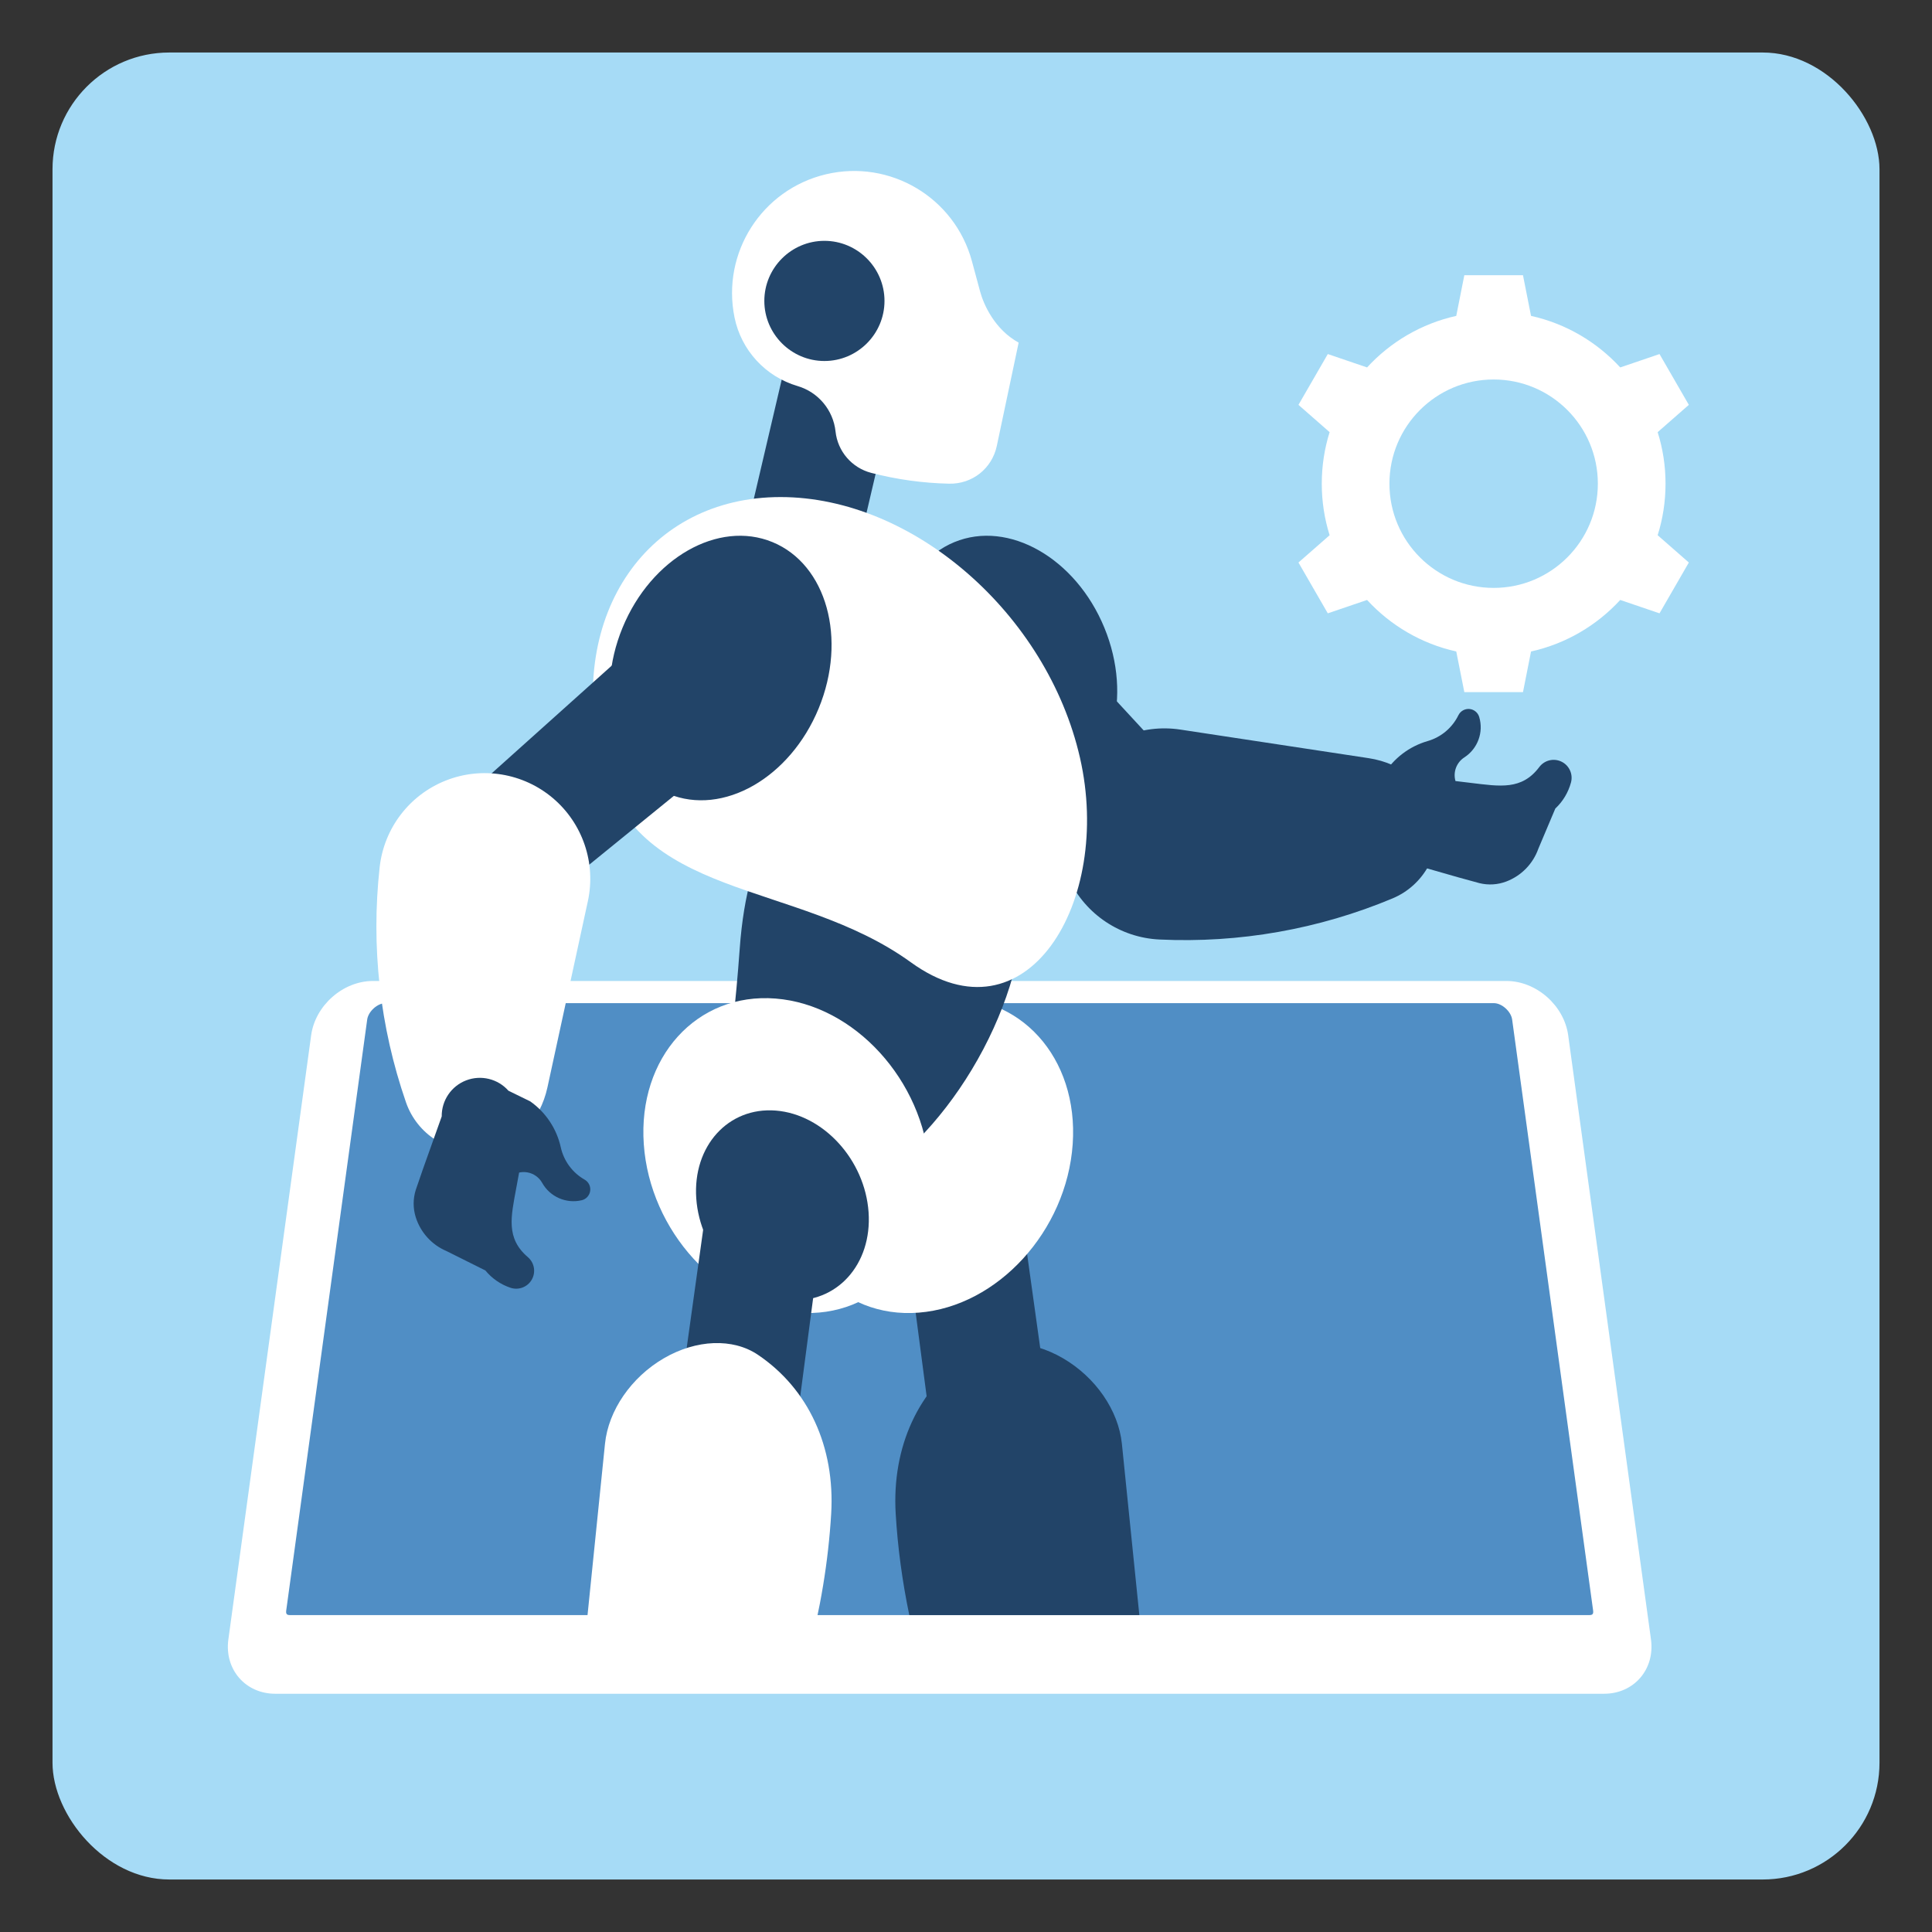 <?xml version="1.0" encoding="UTF-8" standalone="no"?>
<svg
   width="495.043"
   height="495.043"
   viewBox="0 0 495.043 495.043"
   version="1.1"
   id="svg109"
   sodipodi:docname="logo-round.svg"
   inkscape:export-filename="robot-and-gear-smaller.png"
   inkscape:export-xdpi="19.392256"
   inkscape:export-ydpi="19.392256"
   inkscape:version="1.2.2 (b0a8486541, 2022-12-01)"
   xmlns:inkscape="http://www.inkscape.org/namespaces/inkscape"
   xmlns:sodipodi="http://sodipodi.sourceforge.net/DTD/sodipodi-0.dtd"
   xmlns="http://www.w3.org/2000/svg"
   xmlns:svg="http://www.w3.org/2000/svg">
  <rect x="0" y="0" width="495.043" height="495.043" fill="#333333" stroke="none"/>
  <sodipodi:namedview
     id="namedview111"
     pagecolor="#ffffff"
     bordercolor="#999999"
     borderopacity="1"
     inkscape:showpageshadow="0"
     inkscape:pageopacity="0"
     inkscape:pagecheckerboard="true"
     inkscape:deskcolor="#d1d1d1"
     showgrid="false"
     inkscape:zoom="1.3436426"
     inkscape:cx="213.22634"
     inkscape:cy="253.78772"
     inkscape:window-width="1866"
     inkscape:window-height="1011"
     inkscape:window-x="0"
     inkscape:window-y="0"
     inkscape:window-maximized="1"
     inkscape:current-layer="g61" />
  <defs
     id="defs5">
    <clipPath
       id="clip-0">
      <path
         clip-rule="nonzero"
         d="M 0,0.812 H 495.043 V 496 H 0 Z m 0,0"
         id="path2" />
    </clipPath>
  </defs>
  <path
     fill-rule="nonzero"
     fill="#100e0c"
     fill-opacity="1"
     d="m 140.195,571.16 c 0,-0.75 -0.109,-1.398 -0.332,-1.93 -0.215,-0.539 -0.52,-0.953 -0.91,-1.246 -0.387,-0.285 -0.816,-0.43 -1.289,-0.43 -0.75,0 -1.387,0.316 -1.898,0.93 -0.52,0.617 -0.777,1.523 -0.777,2.727 0,1.129 0.258,2.008 0.77,2.629 0.512,0.629 1.148,0.949 1.906,0.949 0.449,0 0.871,-0.141 1.258,-0.418 0.379,-0.273 0.691,-0.684 0.926,-1.227 0.234,-0.551 0.348,-1.207 0.348,-1.984 z m -5.332,-4.137 v 0.344 c 0.512,-0.656 1.039,-1.148 1.59,-1.449 0.555,-0.312 1.184,-0.469 1.883,-0.469 0.832,0 1.605,0.227 2.309,0.68 0.703,0.449 1.258,1.105 1.668,1.977 0.41,0.867 0.609,1.891 0.609,3.078 0,0.871 -0.113,1.684 -0.348,2.402 -0.234,0.734 -0.562,1.352 -0.973,1.844 -0.41,0.496 -0.902,0.883 -1.457,1.145 -0.566,0.27 -1.172,0.402 -1.809,0.402 -0.781,0 -1.438,-0.164 -1.965,-0.488 -0.531,-0.324 -1.031,-0.801 -1.508,-1.434 v 4.262 c 0,1.25 -0.434,1.871 -1.305,1.871 -0.512,0 -0.855,-0.16 -1.016,-0.48 -0.168,-0.324 -0.25,-0.793 -0.25,-1.41 v -12.254 c 0,-0.543 0.109,-0.945 0.34,-1.211 0.227,-0.266 0.535,-0.402 0.926,-0.402 0.383,0 0.699,0.137 0.941,0.414 0.242,0.277 0.363,0.672 0.363,1.18"
     id="path7" />
  <path
     fill-rule="nonzero"
     fill="#100e0c"
     fill-opacity="1"
     d="m 152.176,575.371 v -0.359 c -0.324,0.43 -0.668,0.789 -1.027,1.078 -0.359,0.297 -0.75,0.512 -1.172,0.652 -0.43,0.141 -0.914,0.211 -1.461,0.211 -0.652,0 -1.242,-0.141 -1.766,-0.422 -0.523,-0.285 -0.926,-0.68 -1.207,-1.176 -0.344,-0.605 -0.512,-1.473 -0.512,-2.598 v -5.629 c 0,-0.562 0.125,-0.988 0.371,-1.27 0.246,-0.281 0.57,-0.422 0.973,-0.422 0.414,0 0.742,0.141 0.996,0.43 0.254,0.285 0.379,0.707 0.379,1.262 v 4.551 c 0,0.652 0.055,1.207 0.156,1.652 0.113,0.449 0.301,0.797 0.578,1.055 0.273,0.246 0.648,0.375 1.117,0.375 0.465,0 0.895,-0.145 1.297,-0.426 0.41,-0.281 0.707,-0.652 0.891,-1.109 0.152,-0.402 0.227,-1.281 0.227,-2.641 v -3.457 c 0,-0.555 0.129,-0.977 0.383,-1.262 0.25,-0.289 0.574,-0.43 0.98,-0.43 0.406,0 0.73,0.141 0.977,0.422 0.246,0.281 0.367,0.707 0.367,1.27 v 8.227 c 0,0.539 -0.113,0.945 -0.352,1.215 -0.234,0.273 -0.535,0.406 -0.91,0.406 -0.371,0 -0.676,-0.145 -0.922,-0.418 -0.242,-0.285 -0.363,-0.676 -0.363,-1.188"
     id="path9" />
  <path
     fill-rule="nonzero"
     fill="#100e0c"
     fill-opacity="1"
     d="m 160.066,571.273 c 0,1.129 0.246,1.992 0.738,2.602 0.5,0.605 1.148,0.914 1.953,0.914 0.684,0 1.27,-0.312 1.77,-0.934 0.496,-0.621 0.746,-1.504 0.746,-2.664 0,-0.758 -0.105,-1.398 -0.312,-1.938 -0.207,-0.543 -0.5,-0.961 -0.875,-1.254 -0.387,-0.293 -0.82,-0.445 -1.328,-0.445 -0.523,0 -0.977,0.152 -1.387,0.445 -0.406,0.293 -0.723,0.719 -0.957,1.281 -0.234,0.555 -0.348,1.215 -0.348,1.992 z m -0.129,-8.438 v 4.336 c 0.504,-0.559 1.031,-0.977 1.562,-1.277 0.531,-0.297 1.191,-0.445 1.973,-0.445 0.906,0 1.695,0.227 2.375,0.672 0.68,0.453 1.211,1.098 1.586,1.945 0.379,0.848 0.562,1.855 0.562,3.02 0,0.863 -0.102,1.648 -0.309,2.371 -0.211,0.715 -0.512,1.336 -0.914,1.867 -0.402,0.523 -0.883,0.926 -1.449,1.223 -0.57,0.285 -1.195,0.43 -1.879,0.43 -0.418,0 -0.812,-0.055 -1.184,-0.152 -0.367,-0.109 -0.684,-0.242 -0.938,-0.418 -0.262,-0.16 -0.484,-0.344 -0.668,-0.52 -0.18,-0.18 -0.422,-0.449 -0.719,-0.809 v 0.277 c 0,0.535 -0.125,0.938 -0.371,1.215 -0.242,0.273 -0.559,0.406 -0.934,0.406 -0.391,0 -0.695,-0.133 -0.926,-0.406 -0.227,-0.281 -0.34,-0.684 -0.34,-1.215 v -12.398 c 0,-0.57 0.109,-1.004 0.336,-1.301 0.219,-0.297 0.527,-0.441 0.93,-0.441 0.414,0 0.738,0.141 0.961,0.422 0.23,0.281 0.344,0.676 0.344,1.199"
     id="path11" />
  <path
     fill-rule="nonzero"
     fill="#100e0c"
     fill-opacity="1"
     d="m 169.918,575.25 v -12.309 c 0,-0.57 0.121,-1 0.359,-1.293 0.246,-0.289 0.574,-0.434 0.984,-0.434 0.414,0 0.742,0.141 0.996,0.43 0.25,0.285 0.379,0.723 0.379,1.297 V 575.25 c 0,0.574 -0.129,1.008 -0.387,1.297 -0.254,0.285 -0.586,0.43 -0.988,0.43 -0.398,0 -0.719,-0.148 -0.969,-0.445 -0.25,-0.301 -0.375,-0.727 -0.375,-1.281"
     id="path13" />
  <path
     fill-rule="nonzero"
     fill="#100e0c"
     fill-opacity="1"
     d="M 178.164,567.051 V 575.25 c 0,0.57 -0.133,1 -0.387,1.293 -0.258,0.285 -0.59,0.434 -0.984,0.434 -0.402,0 -0.727,-0.148 -0.973,-0.445 -0.246,-0.301 -0.375,-0.727 -0.375,-1.281 v -8.121 c 0,-0.555 0.129,-0.977 0.375,-1.262 0.246,-0.289 0.57,-0.43 0.973,-0.43 0.395,0 0.727,0.141 0.984,0.43 0.254,0.285 0.387,0.676 0.387,1.184 z m -1.344,-2.934 c -0.379,0 -0.699,-0.121 -0.977,-0.371 -0.262,-0.242 -0.398,-0.586 -0.398,-1.035 0,-0.398 0.137,-0.727 0.414,-0.992 0.277,-0.258 0.594,-0.383 0.961,-0.383 0.352,0 0.664,0.117 0.938,0.352 0.27,0.234 0.406,0.582 0.406,1.023 0,0.445 -0.133,0.785 -0.398,1.027 -0.266,0.246 -0.578,0.379 -0.945,0.379"
     id="path15" />
  <path
     fill-rule="nonzero"
     fill="#100e0c"
     fill-opacity="1"
     d="m 190.719,573.461 c 0,0.352 -0.102,0.734 -0.305,1.133 -0.203,0.402 -0.512,0.785 -0.93,1.148 -0.41,0.363 -0.934,0.656 -1.566,0.875 -0.629,0.227 -1.344,0.336 -2.133,0.336 -1.68,0 -2.992,-0.512 -3.934,-1.531 -0.941,-1.023 -1.414,-2.391 -1.414,-4.109 0,-1.164 0.215,-2.199 0.645,-3.09 0.43,-0.887 1.059,-1.586 1.875,-2.07 0.812,-0.492 1.793,-0.738 2.926,-0.738 0.707,0 1.352,0.113 1.941,0.324 0.586,0.215 1.086,0.492 1.492,0.832 0.41,0.34 0.719,0.703 0.938,1.086 0.219,0.383 0.324,0.742 0.324,1.074 0,0.336 -0.125,0.625 -0.363,0.859 -0.246,0.242 -0.535,0.355 -0.883,0.355 -0.227,0 -0.41,-0.066 -0.566,-0.188 -0.145,-0.113 -0.312,-0.305 -0.5,-0.582 -0.332,-0.523 -0.68,-0.922 -1.043,-1.191 -0.363,-0.262 -0.82,-0.395 -1.375,-0.395 -0.809,0 -1.457,0.332 -1.945,0.988 -0.492,0.656 -0.734,1.551 -0.734,2.688 0,0.531 0.062,1.027 0.188,1.473 0.125,0.449 0.309,0.828 0.547,1.145 0.238,0.316 0.527,0.555 0.867,0.719 0.336,0.164 0.711,0.242 1.113,0.242 0.547,0 1.012,-0.129 1.402,-0.391 0.391,-0.266 0.734,-0.668 1.031,-1.203 0.164,-0.328 0.344,-0.574 0.539,-0.758 0.195,-0.18 0.43,-0.266 0.707,-0.266 0.332,0 0.609,0.129 0.828,0.391 0.215,0.27 0.328,0.547 0.328,0.844"
     id="path17" />
  <path
     fill-rule="nonzero"
     fill="#100e0c"
     fill-opacity="1"
     d="m 195.195,571.191 c 0,0.77 0.117,1.418 0.344,1.965 0.23,0.539 0.539,0.941 0.938,1.215 0.402,0.277 0.84,0.418 1.305,0.418 0.48,0 0.918,-0.133 1.312,-0.391 0.395,-0.262 0.707,-0.664 0.945,-1.199 0.238,-0.535 0.355,-1.207 0.355,-2.008 0,-0.762 -0.117,-1.406 -0.355,-1.953 -0.238,-0.547 -0.555,-0.961 -0.953,-1.254 -0.402,-0.285 -0.844,-0.43 -1.32,-0.43 -0.496,0 -0.941,0.152 -1.336,0.445 -0.387,0.293 -0.695,0.719 -0.91,1.27 -0.215,0.555 -0.324,1.188 -0.324,1.922 z m 5.348,4.164 v -0.277 c -0.367,0.434 -0.727,0.789 -1.086,1.059 -0.348,0.277 -0.734,0.484 -1.152,0.629 -0.414,0.137 -0.867,0.211 -1.355,0.211 -0.652,0 -1.258,-0.145 -1.809,-0.43 -0.555,-0.297 -1.035,-0.703 -1.441,-1.234 -0.402,-0.535 -0.711,-1.16 -0.922,-1.887 -0.211,-0.715 -0.312,-1.496 -0.312,-2.34 0,-1.77 0.418,-3.16 1.246,-4.148 0.832,-0.992 1.922,-1.488 3.277,-1.488 0.781,0 1.445,0.145 1.98,0.43 0.539,0.277 1.062,0.707 1.574,1.293 v -4.191 c 0,-0.582 0.109,-1.02 0.336,-1.316 0.219,-0.301 0.535,-0.449 0.945,-0.449 0.414,0 0.73,0.137 0.953,0.41 0.223,0.27 0.336,0.676 0.336,1.211 v 12.52 c 0,0.539 -0.121,0.945 -0.359,1.215 -0.238,0.273 -0.547,0.406 -0.93,0.406 -0.367,0 -0.676,-0.141 -0.922,-0.418 -0.238,-0.281 -0.359,-0.68 -0.359,-1.203"
     id="path19" />
  <path
     fill-rule="nonzero"
     fill="#100e0c"
     fill-opacity="1"
     d="m 213.297,571.211 c 0,-1.152 -0.25,-2.055 -0.734,-2.699 -0.488,-0.641 -1.148,-0.969 -1.969,-0.969 -0.535,0 -1,0.148 -1.406,0.434 -0.402,0.293 -0.715,0.715 -0.934,1.277 -0.219,0.555 -0.332,1.207 -0.332,1.957 0,0.746 0.113,1.391 0.324,1.945 0.215,0.555 0.527,0.977 0.93,1.273 0.402,0.293 0.879,0.438 1.418,0.438 0.82,0 1.48,-0.32 1.969,-0.969 0.484,-0.645 0.734,-1.543 0.734,-2.688 z m 2.727,0 c 0,0.844 -0.129,1.625 -0.379,2.34 -0.25,0.711 -0.617,1.324 -1.09,1.84 -0.484,0.516 -1.055,0.898 -1.719,1.18 -0.664,0.273 -1.414,0.406 -2.242,0.406 -0.82,0 -1.562,-0.133 -2.219,-0.414 -0.656,-0.277 -1.23,-0.676 -1.711,-1.191 -0.48,-0.516 -0.844,-1.121 -1.098,-1.828 -0.246,-0.707 -0.371,-1.48 -0.371,-2.336 0,-0.859 0.129,-1.645 0.375,-2.355 0.254,-0.719 0.613,-1.324 1.086,-1.832 0.473,-0.504 1.043,-0.895 1.719,-1.168 0.672,-0.273 1.406,-0.414 2.219,-0.414 0.824,0 1.574,0.141 2.242,0.418 0.668,0.273 1.242,0.676 1.723,1.188 0.48,0.512 0.844,1.125 1.086,1.832 0.254,0.707 0.379,1.484 0.379,2.336"
     id="path21" />
  <path
     fill-rule="nonzero"
     fill="#100e0c"
     fill-opacity="1"
     d="m 227.512,568.867 c -0.207,0.48 -0.301,1.328 -0.301,2.547 v 3.773 c 0,0.594 -0.129,1.043 -0.391,1.344 -0.258,0.297 -0.605,0.445 -1.027,0.445 -0.41,0 -0.742,-0.148 -0.996,-0.445 -0.258,-0.301 -0.383,-0.75 -0.383,-1.344 v -4.527 c 0,-0.715 -0.027,-1.266 -0.074,-1.668 -0.047,-0.391 -0.172,-0.715 -0.375,-0.969 -0.203,-0.254 -0.531,-0.383 -0.973,-0.383 -0.891,0 -1.477,0.32 -1.762,0.961 -0.285,0.637 -0.418,1.551 -0.418,2.746 v 3.84 c 0,0.59 -0.133,1.039 -0.383,1.332 -0.258,0.309 -0.598,0.457 -1.008,0.457 -0.418,0 -0.758,-0.148 -1.02,-0.457 -0.262,-0.293 -0.387,-0.742 -0.387,-1.332 v -8.121 c 0,-0.535 0.113,-0.941 0.344,-1.219 0.242,-0.273 0.551,-0.418 0.938,-0.418 0.371,0 0.684,0.129 0.93,0.391 0.25,0.258 0.375,0.613 0.375,1.074 v 0.27 c 0.469,-0.59 0.977,-1.023 1.512,-1.297 0.535,-0.277 1.141,-0.418 1.793,-0.418 0.684,0 1.27,0.145 1.758,0.43 0.496,0.281 0.898,0.711 1.215,1.285 0.461,-0.578 0.949,-1.012 1.477,-1.293 0.527,-0.281 1.105,-0.422 1.742,-0.422 0.75,0 1.387,0.148 1.922,0.461 0.539,0.305 0.941,0.738 1.207,1.309 0.234,0.512 0.348,1.32 0.348,2.426 v 5.543 c 0,0.594 -0.129,1.043 -0.383,1.344 -0.266,0.297 -0.605,0.445 -1.031,0.445 -0.414,0 -0.75,-0.148 -1.008,-0.457 -0.266,-0.293 -0.398,-0.742 -0.398,-1.332 v -4.777 c 0,-0.613 -0.023,-1.098 -0.07,-1.465 -0.051,-0.371 -0.188,-0.676 -0.41,-0.926 -0.215,-0.25 -0.551,-0.379 -0.992,-0.379 -0.355,0 -0.699,0.113 -1.016,0.328 -0.328,0.227 -0.574,0.523 -0.754,0.898"
     id="path23" />
  <path
     fill-rule="nonzero"
     fill="#100e0c"
     fill-opacity="1"
     d="m 242.91,571.266 c -0.398,0.156 -0.98,0.312 -1.738,0.484 -0.762,0.172 -1.289,0.297 -1.582,0.375 -0.293,0.086 -0.57,0.238 -0.832,0.469 -0.27,0.238 -0.402,0.562 -0.402,0.977 0,0.434 0.156,0.797 0.465,1.098 0.316,0.309 0.727,0.453 1.23,0.453 0.535,0 1.035,-0.125 1.488,-0.371 0.453,-0.242 0.793,-0.562 1,-0.949 0.246,-0.43 0.371,-1.137 0.371,-2.129 z m 0.18,4.113 c -0.66,0.535 -1.297,0.934 -1.91,1.195 -0.613,0.27 -1.305,0.402 -2.066,0.402 -0.699,0 -1.309,-0.145 -1.84,-0.43 -0.531,-0.289 -0.934,-0.68 -1.219,-1.176 -0.285,-0.492 -0.43,-1.02 -0.43,-1.598 0,-0.777 0.242,-1.438 0.711,-1.984 0.469,-0.547 1.113,-0.914 1.938,-1.102 0.172,-0.043 0.605,-0.133 1.285,-0.277 0.691,-0.152 1.27,-0.281 1.766,-0.402 0.484,-0.117 1.016,-0.266 1.586,-0.438 -0.035,-0.754 -0.176,-1.301 -0.43,-1.66 -0.262,-0.344 -0.793,-0.516 -1.594,-0.516 -0.695,0 -1.211,0.098 -1.562,0.297 -0.348,0.199 -0.648,0.504 -0.895,0.91 -0.25,0.398 -0.422,0.668 -0.527,0.793 -0.105,0.133 -0.328,0.191 -0.66,0.191 -0.309,0 -0.57,-0.102 -0.793,-0.305 -0.223,-0.207 -0.336,-0.465 -0.336,-0.789 0,-0.496 0.172,-0.984 0.508,-1.449 0.34,-0.473 0.867,-0.863 1.582,-1.172 0.719,-0.305 1.613,-0.457 2.684,-0.457 1.191,0 2.133,0.152 2.824,0.445 0.68,0.293 1.16,0.754 1.445,1.398 0.281,0.633 0.422,1.484 0.422,2.535 0,0.664 0,1.234 -0.004,1.695 -0.004,0.469 -0.008,0.98 -0.012,1.551 0,0.531 0.082,1.09 0.254,1.668 0.164,0.578 0.25,0.953 0.25,1.113 0,0.293 -0.133,0.559 -0.395,0.797 -0.258,0.238 -0.559,0.359 -0.887,0.359 -0.285,0 -0.555,-0.133 -0.832,-0.406 -0.27,-0.277 -0.559,-0.676 -0.863,-1.191"
     id="path25" />
  <path
     fill-rule="nonzero"
     fill="#100e0c"
     fill-opacity="1"
     d="M 251.062,567.051 V 575.25 c 0,0.57 -0.133,1 -0.387,1.293 -0.258,0.285 -0.586,0.434 -0.984,0.434 -0.398,0 -0.727,-0.148 -0.973,-0.445 -0.25,-0.301 -0.375,-0.727 -0.375,-1.281 v -8.121 c 0,-0.555 0.125,-0.977 0.375,-1.262 0.246,-0.289 0.574,-0.43 0.973,-0.43 0.398,0 0.727,0.141 0.984,0.43 0.254,0.285 0.387,0.676 0.387,1.184 z m -1.344,-2.934 c -0.375,0 -0.699,-0.121 -0.969,-0.371 -0.27,-0.242 -0.406,-0.586 -0.406,-1.035 0,-0.398 0.141,-0.727 0.418,-0.992 0.27,-0.258 0.594,-0.383 0.957,-0.383 0.352,0 0.668,0.117 0.941,0.352 0.266,0.234 0.402,0.582 0.402,1.023 0,0.445 -0.133,0.785 -0.398,1.027 -0.266,0.246 -0.582,0.379 -0.945,0.379"
     id="path27" />
  <path
     fill-rule="nonzero"
     fill="#100e0c"
     fill-opacity="1"
     d="m 256.348,567.008 v 0.34 c 0.473,-0.656 0.996,-1.141 1.559,-1.445 0.57,-0.309 1.227,-0.465 1.965,-0.465 0.715,0 1.359,0.16 1.926,0.492 0.559,0.324 0.984,0.781 1.258,1.375 0.184,0.352 0.297,0.727 0.352,1.129 0.051,0.398 0.082,0.91 0.082,1.535 V 575.25 c 0,0.57 -0.129,1 -0.379,1.293 -0.25,0.285 -0.574,0.434 -0.969,0.434 -0.406,0 -0.734,-0.148 -0.977,-0.445 -0.258,-0.301 -0.387,-0.727 -0.387,-1.281 v -4.727 c 0,-0.941 -0.121,-1.656 -0.371,-2.148 -0.254,-0.496 -0.75,-0.75 -1.496,-0.75 -0.48,0 -0.922,0.156 -1.32,0.457 -0.398,0.297 -0.691,0.715 -0.875,1.242 -0.133,0.426 -0.203,1.211 -0.203,2.375 V 575.25 c 0,0.574 -0.125,1.008 -0.383,1.297 -0.258,0.285 -0.586,0.43 -0.988,0.43 -0.391,0 -0.715,-0.148 -0.965,-0.445 -0.258,-0.301 -0.383,-0.727 -0.383,-1.281 v -8.199 c 0,-0.543 0.113,-0.945 0.344,-1.211 0.219,-0.266 0.535,-0.402 0.926,-0.402 0.234,0 0.453,0.062 0.641,0.176 0.199,0.117 0.348,0.301 0.465,0.527 0.113,0.238 0.18,0.527 0.18,0.867"
     id="path29" />
  <path
     fill-rule="nonzero"
     fill="#100e0c"
     fill-opacity="1"
     d="m 267.852,567.203 2.195,6.445 2.375,-6.727 c 0.188,-0.543 0.367,-0.918 0.551,-1.145 0.18,-0.227 0.449,-0.34 0.812,-0.34 0.348,0 0.641,0.121 0.887,0.367 0.238,0.242 0.359,0.52 0.359,0.844 0,0.125 -0.023,0.266 -0.066,0.43 -0.039,0.168 -0.09,0.324 -0.148,0.473 -0.055,0.141 -0.117,0.309 -0.195,0.496 l -2.605,6.758 c -0.074,0.191 -0.172,0.441 -0.285,0.738 -0.117,0.297 -0.25,0.547 -0.387,0.77 -0.148,0.207 -0.324,0.367 -0.531,0.484 -0.211,0.121 -0.465,0.18 -0.766,0.18 -0.383,0 -0.691,-0.09 -0.922,-0.27 -0.23,-0.188 -0.398,-0.387 -0.508,-0.609 -0.105,-0.215 -0.297,-0.648 -0.551,-1.293 l -2.594,-6.684 c -0.059,-0.164 -0.121,-0.332 -0.188,-0.5 -0.059,-0.164 -0.109,-0.332 -0.156,-0.508 -0.039,-0.176 -0.066,-0.324 -0.066,-0.445 0,-0.199 0.059,-0.387 0.172,-0.578 0.113,-0.191 0.27,-0.352 0.469,-0.469 0.203,-0.121 0.414,-0.184 0.652,-0.184 0.445,0 0.758,0.137 0.926,0.41 0.172,0.27 0.363,0.723 0.57,1.355"
     id="path31" />
  <path
     fill-rule="nonzero"
     fill="#100e0c"
     fill-opacity="1"
     d="m 278.977,570.285 h 4.926 c -0.062,-0.965 -0.309,-1.691 -0.75,-2.172 -0.434,-0.48 -1.008,-0.719 -1.719,-0.719 -0.676,0 -1.234,0.242 -1.664,0.73 -0.438,0.484 -0.699,1.207 -0.793,2.16 z m 5.32,1.617 h -5.32 c 0,0.645 0.129,1.215 0.367,1.711 0.246,0.484 0.566,0.855 0.969,1.109 0.402,0.254 0.848,0.371 1.332,0.371 0.324,0 0.625,-0.039 0.891,-0.113 0.266,-0.086 0.531,-0.211 0.785,-0.375 0.246,-0.172 0.48,-0.352 0.695,-0.551 0.207,-0.195 0.492,-0.453 0.824,-0.789 0.141,-0.129 0.344,-0.188 0.598,-0.188 0.285,0 0.508,0.078 0.68,0.242 0.172,0.156 0.254,0.379 0.254,0.672 0,0.258 -0.094,0.555 -0.285,0.902 -0.191,0.336 -0.477,0.668 -0.871,0.988 -0.391,0.312 -0.879,0.57 -1.469,0.785 -0.582,0.207 -1.258,0.309 -2.027,0.309 -1.742,0 -3.102,-0.523 -4.07,-1.559 -0.965,-1.043 -1.449,-2.449 -1.449,-4.227 0,-0.852 0.121,-1.621 0.355,-2.34 0.242,-0.719 0.586,-1.332 1.047,-1.844 0.461,-0.516 1.02,-0.91 1.691,-1.18 0.676,-0.277 1.414,-0.414 2.234,-0.414 1.055,0 1.969,0.234 2.73,0.707 0.762,0.465 1.332,1.066 1.711,1.805 0.379,0.746 0.566,1.5 0.566,2.277 0,0.707 -0.191,1.168 -0.586,1.379 -0.395,0.215 -0.941,0.32 -1.652,0.32"
     id="path33" />
  <path
     fill-rule="nonzero"
     fill="#100e0c"
     fill-opacity="1"
     d="m 298.582,573.461 c 0,0.352 -0.102,0.734 -0.309,1.133 -0.203,0.402 -0.504,0.785 -0.922,1.148 -0.414,0.363 -0.941,0.656 -1.574,0.875 -0.629,0.227 -1.34,0.336 -2.125,0.336 -1.688,0 -2.996,-0.512 -3.938,-1.531 -0.941,-1.023 -1.414,-2.391 -1.414,-4.109 0,-1.164 0.211,-2.199 0.648,-3.09 0.434,-0.887 1.051,-1.586 1.871,-2.07 0.812,-0.492 1.793,-0.738 2.93,-0.738 0.703,0 1.348,0.113 1.938,0.324 0.586,0.215 1.082,0.492 1.496,0.832 0.41,0.34 0.715,0.703 0.934,1.086 0.215,0.383 0.324,0.742 0.324,1.074 0,0.336 -0.121,0.625 -0.371,0.859 -0.238,0.242 -0.531,0.355 -0.875,0.355 -0.227,0 -0.414,-0.066 -0.559,-0.188 -0.156,-0.113 -0.32,-0.305 -0.508,-0.582 -0.332,-0.523 -0.68,-0.922 -1.039,-1.191 -0.363,-0.262 -0.824,-0.395 -1.383,-0.395 -0.801,0 -1.449,0.332 -1.938,0.988 -0.5,0.656 -0.742,1.551 -0.742,2.688 0,0.531 0.066,1.027 0.188,1.473 0.129,0.449 0.312,0.828 0.555,1.145 0.238,0.316 0.527,0.555 0.867,0.719 0.332,0.164 0.707,0.242 1.113,0.242 0.543,0 1.012,-0.129 1.398,-0.391 0.387,-0.266 0.734,-0.668 1.035,-1.203 0.168,-0.328 0.34,-0.574 0.539,-0.758 0.188,-0.18 0.422,-0.266 0.707,-0.266 0.324,0 0.605,0.129 0.816,0.391 0.227,0.27 0.336,0.547 0.336,0.844"
     id="path35" />
  <path
     fill-rule="nonzero"
     fill="#100e0c"
     fill-opacity="1"
     d="m 301.109,565.676 h 0.297 v -1.707 c 0,-0.453 0.016,-0.812 0.039,-1.074 0.023,-0.262 0.082,-0.477 0.195,-0.668 0.102,-0.191 0.254,-0.352 0.457,-0.477 0.199,-0.117 0.418,-0.172 0.664,-0.172 0.344,0 0.66,0.133 0.934,0.398 0.184,0.184 0.305,0.398 0.355,0.656 0.051,0.262 0.07,0.637 0.07,1.113 v 1.93 h 1 c 0.387,0 0.684,0.098 0.883,0.289 0.207,0.191 0.305,0.434 0.305,0.73 0,0.383 -0.145,0.652 -0.438,0.801 -0.285,0.152 -0.699,0.227 -1.234,0.227 h -0.516 v 5.23 c 0,0.441 0.019,0.785 0.047,1.027 0.035,0.238 0.117,0.434 0.246,0.578 0.125,0.152 0.336,0.23 0.633,0.23 0.156,0 0.371,-0.031 0.645,-0.09 0.27,-0.059 0.48,-0.09 0.637,-0.09 0.219,0 0.422,0.098 0.594,0.27 0.172,0.191 0.266,0.414 0.266,0.684 0,0.457 -0.238,0.809 -0.719,1.051 -0.484,0.242 -1.168,0.363 -2.062,0.363 -0.848,0 -1.496,-0.148 -1.934,-0.445 -0.438,-0.301 -0.727,-0.711 -0.859,-1.242 -0.137,-0.527 -0.207,-1.23 -0.207,-2.109 v -5.457 h -0.359 c -0.387,0 -0.688,-0.098 -0.895,-0.293 -0.207,-0.191 -0.305,-0.434 -0.305,-0.734 0,-0.297 0.102,-0.539 0.316,-0.73 0.219,-0.191 0.531,-0.289 0.945,-0.289"
     id="path37" />
  <path
     fill-rule="nonzero"
     fill="#100e0c"
     fill-opacity="1"
     d="m 315.629,571.211 c 0,-1.152 -0.246,-2.055 -0.734,-2.699 -0.492,-0.641 -1.141,-0.969 -1.965,-0.969 -0.535,0 -1,0.148 -1.406,0.434 -0.406,0.293 -0.719,0.715 -0.934,1.277 -0.223,0.555 -0.332,1.207 -0.332,1.957 0,0.746 0.109,1.391 0.328,1.945 0.215,0.555 0.52,0.977 0.922,1.273 0.398,0.293 0.875,0.438 1.422,0.438 0.824,0 1.473,-0.32 1.965,-0.969 0.488,-0.645 0.734,-1.543 0.734,-2.688 z m 2.73,0 c 0,0.844 -0.125,1.625 -0.383,2.34 -0.25,0.711 -0.617,1.324 -1.094,1.84 -0.48,0.516 -1.051,0.898 -1.711,1.18 -0.668,0.273 -1.41,0.406 -2.242,0.406 -0.828,0 -1.57,-0.133 -2.227,-0.414 -0.652,-0.277 -1.227,-0.676 -1.707,-1.191 -0.48,-0.516 -0.848,-1.121 -1.09,-1.828 -0.25,-0.707 -0.371,-1.48 -0.371,-2.336 0,-0.859 0.121,-1.645 0.371,-2.355 0.258,-0.719 0.613,-1.324 1.086,-1.832 0.477,-0.504 1.043,-0.895 1.711,-1.168 0.68,-0.273 1.418,-0.414 2.227,-0.414 0.824,0 1.566,0.141 2.242,0.418 0.668,0.273 1.242,0.676 1.723,1.188 0.469,0.512 0.84,1.125 1.09,1.832 0.25,0.707 0.375,1.484 0.375,2.336"
     id="path39" />
  <path
     fill-rule="nonzero"
     fill="#100e0c"
     fill-opacity="1"
     d="M 323.203,572.887 V 575.25 c 0,0.574 -0.133,1.008 -0.391,1.297 -0.258,0.285 -0.586,0.43 -0.988,0.43 -0.387,0 -0.715,-0.148 -0.965,-0.434 -0.25,-0.293 -0.375,-0.723 -0.375,-1.293 v -7.902 c 0,-1.273 0.441,-1.91 1.324,-1.91 0.445,0 0.773,0.152 0.977,0.445 0.195,0.297 0.301,0.742 0.328,1.32 0.324,-0.578 0.66,-1.023 1.004,-1.32 0.34,-0.293 0.793,-0.445 1.363,-0.445 0.578,0 1.129,0.152 1.668,0.445 0.535,0.297 0.809,0.695 0.809,1.188 0,0.344 -0.117,0.637 -0.348,0.855 -0.227,0.227 -0.473,0.344 -0.746,0.344 -0.094,0 -0.34,-0.066 -0.719,-0.199 -0.383,-0.125 -0.723,-0.191 -1.016,-0.191 -0.395,0 -0.719,0.105 -0.969,0.328 -0.254,0.223 -0.449,0.543 -0.59,0.969 -0.141,0.438 -0.242,0.945 -0.289,1.539 -0.051,0.59 -0.078,1.312 -0.078,2.172"
     id="path41" />
  <path
     fill-rule="nonzero"
     fill="#100e0c"
     fill-opacity="1"
     d="m 337.688,573.27 c 0,0.785 -0.18,1.453 -0.551,2.012 -0.367,0.559 -0.906,0.977 -1.621,1.27 -0.715,0.281 -1.582,0.426 -2.609,0.426 -0.969,0 -1.809,-0.152 -2.508,-0.469 -0.699,-0.312 -1.215,-0.699 -1.543,-1.168 -0.336,-0.465 -0.508,-0.934 -0.508,-1.402 0,-0.312 0.109,-0.582 0.328,-0.801 0.211,-0.227 0.48,-0.332 0.805,-0.332 0.285,0 0.508,0.074 0.66,0.215 0.152,0.152 0.293,0.355 0.438,0.617 0.277,0.508 0.609,0.883 1.004,1.133 0.383,0.254 0.914,0.379 1.59,0.379 0.543,0 0.988,-0.129 1.34,-0.383 0.344,-0.254 0.523,-0.539 0.523,-0.867 0,-0.504 -0.18,-0.867 -0.543,-1.094 -0.363,-0.234 -0.957,-0.449 -1.789,-0.656 -0.934,-0.242 -1.699,-0.5 -2.289,-0.766 -0.586,-0.266 -1.062,-0.621 -1.41,-1.059 -0.352,-0.43 -0.531,-0.969 -0.531,-1.609 0,-0.57 0.164,-1.105 0.492,-1.609 0.32,-0.508 0.809,-0.91 1.441,-1.211 0.633,-0.305 1.398,-0.457 2.297,-0.457 0.699,0 1.332,0.078 1.898,0.23 0.559,0.152 1.035,0.359 1.402,0.613 0.375,0.258 0.664,0.539 0.859,0.848 0.199,0.316 0.297,0.621 0.297,0.918 0,0.328 -0.102,0.586 -0.316,0.805 -0.211,0.199 -0.512,0.305 -0.891,0.305 -0.281,0 -0.516,-0.082 -0.719,-0.25 -0.191,-0.164 -0.418,-0.414 -0.668,-0.742 -0.207,-0.277 -0.449,-0.5 -0.73,-0.668 -0.277,-0.16 -0.656,-0.25 -1.133,-0.25 -0.492,0 -0.902,0.109 -1.223,0.332 -0.328,0.215 -0.492,0.488 -0.492,0.816 0,0.297 0.121,0.539 0.355,0.73 0.242,0.191 0.562,0.348 0.969,0.477 0.41,0.125 0.965,0.277 1.676,0.457 0.848,0.215 1.531,0.469 2.07,0.77 0.531,0.297 0.938,0.648 1.211,1.055 0.281,0.41 0.418,0.871 0.418,1.387"
     id="path43" />
  <path
     fill-rule="nonzero"
     fill="#100e0c"
     fill-opacity="1"
     d="m 340.777,576.977 c -0.414,0 -0.77,-0.133 -1.062,-0.414 -0.305,-0.277 -0.453,-0.668 -0.453,-1.164 0,-0.418 0.141,-0.785 0.422,-1.09 0.289,-0.305 0.641,-0.453 1.059,-0.453 0.418,0 0.777,0.148 1.066,0.449 0.297,0.301 0.449,0.672 0.449,1.094 0,0.492 -0.152,0.879 -0.449,1.16 -0.289,0.277 -0.633,0.418 -1.031,0.418"
     id="path45" />
  <path
     fill-rule="nonzero"
     fill="#100e0c"
     fill-opacity="1"
     d="m 352.801,571.211 c 0,-1.152 -0.242,-2.055 -0.734,-2.699 -0.488,-0.641 -1.141,-0.969 -1.961,-0.969 -0.535,0 -0.996,0.148 -1.406,0.434 -0.402,0.293 -0.715,0.715 -0.934,1.277 -0.215,0.555 -0.328,1.207 -0.328,1.957 0,0.746 0.105,1.391 0.32,1.945 0.223,0.555 0.527,0.977 0.93,1.273 0.402,0.293 0.871,0.438 1.418,0.438 0.82,0 1.473,-0.32 1.961,-0.969 0.492,-0.645 0.734,-1.543 0.734,-2.688 z m 2.734,0 c 0,0.844 -0.125,1.625 -0.383,2.34 -0.254,0.711 -0.613,1.324 -1.094,1.84 -0.484,0.516 -1.047,0.898 -1.711,1.18 -0.664,0.273 -1.41,0.406 -2.242,0.406 -0.824,0 -1.566,-0.133 -2.223,-0.414 -0.656,-0.277 -1.223,-0.676 -1.703,-1.191 -0.492,-0.516 -0.852,-1.121 -1.105,-1.828 -0.242,-0.707 -0.367,-1.48 -0.367,-2.336 0,-0.859 0.125,-1.645 0.379,-2.355 0.258,-0.719 0.613,-1.324 1.082,-1.832 0.473,-0.504 1.043,-0.895 1.715,-1.168 0.672,-0.273 1.406,-0.414 2.223,-0.414 0.82,0 1.57,0.141 2.242,0.418 0.672,0.273 1.246,0.676 1.723,1.188 0.477,0.512 0.84,1.125 1.09,1.832 0.25,0.707 0.375,1.484 0.375,2.336"
     id="path47" />
  <path
     fill-rule="nonzero"
     fill="#100e0c"
     fill-opacity="1"
     d="M 360.379,572.887 V 575.25 c 0,0.574 -0.133,1.008 -0.391,1.297 -0.254,0.285 -0.586,0.43 -0.98,0.43 -0.398,0 -0.719,-0.148 -0.973,-0.434 -0.254,-0.293 -0.379,-0.723 -0.379,-1.293 v -7.902 c 0,-1.273 0.449,-1.91 1.328,-1.91 0.453,0 0.773,0.152 0.973,0.445 0.195,0.297 0.312,0.742 0.336,1.32 0.32,-0.578 0.652,-1.023 0.992,-1.32 0.348,-0.293 0.805,-0.445 1.367,-0.445 0.582,0 1.137,0.152 1.668,0.445 0.539,0.297 0.812,0.695 0.812,1.188 0,0.344 -0.117,0.637 -0.344,0.855 -0.23,0.227 -0.477,0.344 -0.75,0.344 -0.094,0 -0.332,-0.066 -0.715,-0.199 -0.383,-0.125 -0.719,-0.191 -1.016,-0.191 -0.395,0 -0.719,0.105 -0.98,0.328 -0.246,0.223 -0.441,0.543 -0.586,0.969 -0.133,0.438 -0.23,0.945 -0.281,1.539 -0.055,0.59 -0.082,1.312 -0.082,2.172"
     id="path49" />
  <path
     fill-rule="nonzero"
     fill="#100e0c"
     fill-opacity="1"
     d="m 368.23,571.117 c 0,1.145 0.242,2.016 0.723,2.609 0.48,0.586 1.105,0.883 1.863,0.883 0.453,0 0.883,-0.129 1.285,-0.383 0.402,-0.254 0.727,-0.637 0.98,-1.145 0.258,-0.512 0.379,-1.125 0.379,-1.852 0,-1.16 -0.246,-2.059 -0.734,-2.699 -0.488,-0.652 -1.129,-0.977 -1.926,-0.977 -0.773,0 -1.398,0.316 -1.863,0.93 -0.473,0.617 -0.707,1.492 -0.707,2.633 z m 7.883,-3.602 v 8.246 c 0,0.949 -0.102,1.758 -0.293,2.434 -0.191,0.68 -0.5,1.242 -0.926,1.684 -0.422,0.445 -0.984,0.773 -1.664,0.988 -0.691,0.211 -1.547,0.32 -2.57,0.32 -0.938,0 -1.773,-0.133 -2.508,-0.406 -0.738,-0.281 -1.309,-0.629 -1.707,-1.066 -0.395,-0.43 -0.598,-0.875 -0.598,-1.336 0,-0.348 0.109,-0.629 0.344,-0.844 0.223,-0.223 0.496,-0.332 0.812,-0.332 0.398,0 0.742,0.184 1.051,0.551 0.145,0.191 0.297,0.379 0.449,0.566 0.156,0.191 0.328,0.359 0.516,0.492 0.191,0.137 0.422,0.238 0.688,0.305 0.262,0.062 0.57,0.098 0.918,0.098 0.695,0 1.25,-0.105 1.637,-0.305 0.387,-0.207 0.66,-0.492 0.82,-0.859 0.148,-0.367 0.246,-0.758 0.266,-1.176 0.031,-0.43 0.047,-1.098 0.066,-2.031 -0.418,0.609 -0.906,1.074 -1.449,1.395 -0.551,0.32 -1.203,0.473 -1.953,0.473 -0.918,0 -1.715,-0.234 -2.391,-0.723 -0.684,-0.488 -1.207,-1.164 -1.57,-2.039 -0.363,-0.871 -0.551,-1.879 -0.551,-3.023 0,-0.859 0.109,-1.629 0.336,-2.316 0.219,-0.684 0.535,-1.262 0.953,-1.734 0.406,-0.469 0.887,-0.828 1.422,-1.066 0.543,-0.234 1.125,-0.359 1.773,-0.359 0.77,0 1.438,0.156 2,0.469 0.57,0.301 1.09,0.793 1.578,1.449 v -0.383 c 0,-0.496 0.117,-0.875 0.348,-1.152 0.23,-0.266 0.531,-0.402 0.895,-0.402 0.527,0 0.875,0.176 1.051,0.535 0.168,0.359 0.258,0.875 0.258,1.551"
     id="path51" />
  <path
     fill-rule="nonzero"
     fill="#100e0c"
     fill-opacity="1"
     d="m 258.242,539.879 h 4.035 c -0.285,2.172 -1.176,3.871 -2.66,5.094 -1.371,1.195 -3.031,1.785 -4.973,1.785 -2.633,0 -4.738,-0.926 -6.305,-2.773 -1.488,-1.754 -2.23,-4.023 -2.23,-6.793 0,-2.84 0.738,-5.109 2.207,-6.828 1.473,-1.711 3.551,-2.574 6.238,-2.574 2,0 3.691,0.543 5.062,1.617 1.453,1.16 2.344,2.789 2.66,4.875 h -4.035 c -0.348,-1.82 -1.461,-2.727 -3.352,-2.727 -3.117,0 -4.68,1.848 -4.68,5.543 0,1.73 0.402,3.145 1.203,4.246 0.805,1.105 1.934,1.656 3.391,1.656 2.176,0 3.32,-1.039 3.438,-3.121 z m -15.879,-2.547 c 0,3.613 1.145,6.668 3.43,9.156 2.289,2.488 5.09,3.734 8.418,3.734 3.309,0 6.109,-1.246 8.395,-3.734 2.293,-2.488 3.43,-5.543 3.43,-9.156 0,-3.605 -1.137,-6.66 -3.43,-9.152 -2.285,-2.492 -5.086,-3.734 -8.395,-3.734 -3.328,0 -6.129,1.242 -8.418,3.734 -2.285,2.492 -3.43,5.547 -3.43,9.152 z m -4.098,0 c 0,-4.594 1.555,-8.512 4.664,-11.77 3.117,-3.254 6.879,-4.879 11.281,-4.879 4.391,0 8.145,1.625 11.262,4.879 3.113,3.258 4.672,7.176 4.672,11.77 0,4.598 -1.559,8.523 -4.672,11.773 -3.117,3.258 -6.871,4.887 -11.262,4.887 -4.402,0 -8.164,-1.629 -11.281,-4.887 -3.109,-3.25 -4.664,-7.176 -4.664,-11.773"
     id="path53" />
  <path
     fill-rule="nonzero"
     fill="#100e0c"
     fill-opacity="1"
     d="m 244.715,547.777 2.328,1.973 17.094,-21.957 -2.324,-1.969 -17.098,21.953"
     id="path55" />
  <path
     fill-rule="evenodd"
     fill="#ffffff"
     fill-opacity="1"
     d="m 358.117,199.402 c -1.746,1.418 -1.668,4.402 0.172,6.664 1.84,2.266 4.746,2.949 6.488,1.531 1.746,-1.418 1.668,-4.398 -0.172,-6.664 -1.84,-2.262 -4.746,-2.949 -6.488,-1.531 z M 342.75,187.875 c 2.008,-3.062 6.859,-3.434 10.836,-0.832 3.977,2.605 5.57,7.203 3.562,10.266 -2.004,3.066 -6.855,3.438 -10.832,0.832 -3.977,-2.605 -5.57,-7.199 -3.566,-10.266"
     id="path57" />
  <g
     clip-path="url(#clip-0)"
     id="g61"
     transform="translate(0,-0.812)">
    <rect
       style="fill:#a6dbf6;fill-opacity:1;stroke-width:0.933"
       id="rect681"
       width="468.134"
       height="468.134"
       x="13.455"
       y="14.267"
       ry="29.919" />
  </g>
  <path
     fill-rule="evenodd"
     fill="#224468"
     fill-opacity="1"
     d="m 204.523,79.238 28.176,6.598 -12.738,54.406 -28.176,-6.598 12.738,-54.406"
     id="path63" />
  <path
     fill-rule="evenodd"
     fill="#ffffff"
     fill-opacity="1"
     d="m 95.555,251.359 c 104.051,0 186.387,0 290.441,0 7.656,0 14.777,6.266 15.828,13.922 l 21.211,154.793 c 1.051,7.656 -4.355,13.922 -12.012,13.922 -120.738,0 -219.758,0 -340.496,0 -7.656,0 -13.062,-6.266 -12.012,-13.922 L 79.727,265.281 c 1.047,-7.656 8.172,-13.922 15.828,-13.922"
     id="path65" />
  <path
     fill-rule="evenodd"
     fill="#508ec5"
     fill-opacity="1"
     d="m 98.777,257.039 c -2.078,0 -4.406,2.145 -4.688,4.199 L 73.348,412.598 c -0.121,0.879 0.059,1.242 0.957,1.242 110.98,0 221.961,0 332.938,0 0.898,0 1.078,-0.363 0.957,-1.242 L 387.461,261.238 c -0.281,-2.055 -2.613,-4.199 -4.691,-4.199 -94.664,0 -189.328,0 -283.992,0"
     id="path67" />
  <path
     fill-rule="evenodd"
     fill="#224468"
     fill-opacity="1"
     d="m 244.547,138.906 c -13.875,5.715 -19.172,24.793 -11.832,42.613 7.34,17.82 24.539,27.633 38.418,21.914 13.875,-5.715 19.176,-24.793 11.832,-42.613 C 275.625,143 258.426,133.188 244.547,138.906"
     id="path69" />
  <path
     fill-rule="evenodd"
     fill="#224468"
     fill-opacity="1"
     d="m 228.027,171.109 55.211,54.238 20.004,-27.156 -39.609,-42.875 -35.605,15.793"
     id="path71" />
  <path
     fill-rule="evenodd"
     fill="#224468"
     fill-opacity="1"
     d="m 350.684,194.266 -48.254,-7.324 c -9.891,-1.5 -19.801,2.574 -25.773,10.602 -5.973,8.023 -7.031,18.688 -2.754,27.73 4.277,9.039 13.191,14.984 23.184,15.461 20.441,0.969 40.848,-2.629 59.727,-10.531 8.031,-3.363 12.684,-11.82 11.219,-20.406 -1.465,-8.582 -8.773,-14.23 -17.348,-15.531"
     id="path73" />
  <path
     fill-rule="evenodd"
     fill="#224468"
     fill-opacity="1"
     d="m 376.918,200.609 c 7.426,0.887 13.012,1.906 17.504,-4.074 1.324,-1.762 3.711,-2.336 5.688,-1.371 1.98,0.961 3,3.195 2.43,5.32 -0.688,2.562 -2.078,4.883 -4.016,6.691 l -4.34,10.277 c -1.363,3.867 -4.359,6.941 -8.191,8.406 -2.195,0.844 -4.602,0.996 -6.891,0.438 l -5.531,-1.516 -13.742,-3.941 c -4.066,0.301 -7.902,-1.957 -9.605,-5.668 -1.703,-3.711 -0.922,-8.09 1.961,-10.98 l 2.379,-5.75 c 2.551,-4.148 6.559,-7.199 11.242,-8.551 3.445,-0.992 6.312,-3.398 7.887,-6.625 0.52,-1.059 1.633,-1.691 2.809,-1.598 1.176,0.094 2.176,0.902 2.516,2.031 1.18,3.922 -0.371,8.148 -3.809,10.375 -2.008,1.301 -2.93,3.762 -2.266,6.059 l 3.977,0.477"
     id="path75" />
  <path
     fill-rule="evenodd"
     fill="#224468"
     fill-opacity="1"
     d="m 259.664,296.102 10.68,76.605 -29.484,11.137 -8.359,-63.629 27.164,-24.113"
     id="path77" />
  <path
     fill-rule="evenodd"
     fill="#224468"
     fill-opacity="1"
     d="m 291.938,413.84 -4.473,-43.906 c -0.871,-8.527 -6.727,-17.031 -15.07,-21.891 -8.344,-4.855 -17.707,-5.211 -24.102,-0.91 -12.941,8.715 -19.801,23.582 -18.785,40.734 0.508,8.578 1.672,17.258 3.484,25.973 h 58.945"
     id="path79" />
  <path
     fill-rule="evenodd"
     fill="#ffffff"
     fill-opacity="1"
     d="m 241.078,255.863 c -20.211,1.609 -37.855,20.93 -39.414,43.152 -1.555,22.227 13.57,38.934 33.781,37.324 20.211,-1.609 37.859,-20.93 39.414,-43.152 1.555,-22.223 -13.57,-38.934 -33.781,-37.324"
     id="path81" />
  <path
     fill-rule="evenodd"
     fill="#224468"
     fill-opacity="1"
     d="m 248.176,203.883 c -17.238,-7.102 -54.527,-17.922 -58.637,39.219 -4.105,57.145 -13.445,57.836 3.793,64.938 17.238,7.102 43.488,-10.457 58.637,-39.219 15.145,-28.766 13.445,-57.836 -3.793,-64.938"
     id="path83" />
  <path
     fill-rule="evenodd"
     fill="#ffffff"
     fill-opacity="1"
     d="m 200.004,127.363 c 33.953,0 68.305,29.918 76.727,66.824 8.418,36.902 -13.703,73.836 -43.336,52.387 -29.633,-21.453 -71.195,-15.484 -79.617,-52.387 -8.422,-36.906 12.273,-66.824 46.227,-66.824"
     id="path85" />
  <path
     fill-rule="evenodd"
     fill="#224468"
     fill-opacity="1"
     d="m 197.938,138.906 c 13.875,5.715 19.172,24.793 11.832,42.613 -7.34,17.82 -24.539,27.633 -38.418,21.914 -13.875,-5.715 -19.176,-24.793 -11.832,-42.613 C 166.859,143 184.059,133.188 197.938,138.906"
     id="path87" />
  <path
     fill-rule="evenodd"
     fill="#224468"
     fill-opacity="1"
     d="m 171.133,157.656 -57.617,51.676 25.84,21.68 45.289,-36.824 -13.512,-36.531"
     id="path89" />
  <path
     fill-rule="evenodd"
     fill="#ffffff"
     fill-opacity="1"
     d="m 140.277,278.605 10.355,-47.695 c 2.125,-9.773 -1.32,-19.922 -8.949,-26.391 -7.633,-6.465 -18.207,-8.195 -27.5,-4.5 -9.297,3.699 -15.793,12.223 -16.898,22.164 -2.258,20.34 0.047,40.93 6.742,60.27 2.848,8.227 10.996,13.406 19.652,12.484 8.66,-0.918 14.758,-7.859 16.598,-16.332"
     id="path91" />
  <path
     fill-rule="evenodd"
     fill="#ffffff"
     fill-opacity="1"
     d="m 198.738,255.863 c 20.211,1.609 37.859,20.93 39.414,43.152 1.555,22.227 -13.566,38.934 -33.781,37.324 -20.211,-1.609 -37.855,-20.93 -39.41,-43.152 -1.559,-22.223 13.566,-38.934 33.777,-37.324"
     id="path93" />
  <path
     fill-rule="evenodd"
     fill="#224468"
     fill-opacity="1"
     d="m 198.785,284.566 c 12.191,0.973 22.836,12.625 23.773,26.031 0.938,13.406 -8.184,23.488 -20.375,22.516 -12.195,-0.973 -22.836,-12.625 -23.777,-26.031 -0.938,-13.406 8.188,-23.484 20.379,-22.516"
     id="path95" />
  <path
     fill-rule="evenodd"
     fill="#224468"
     fill-opacity="1"
     d="m 182.82,296.102 -10.676,76.605 29.48,11.137 8.359,-63.629 -27.164,-24.113"
     id="path97" />
  <path
     fill-rule="evenodd"
     fill="#ffffff"
     fill-opacity="1"
     d="m 149.426,424.828 5.594,-54.895 c 0.871,-8.527 6.727,-17.031 15.07,-21.891 8.348,-4.855 17.711,-5.211 24.102,-0.91 12.945,8.715 19.801,23.582 18.785,40.734 -0.723,12.176 -2.766,24.562 -6.102,36.961 h -57.449"
     id="path99" />
  <path
     fill-rule="evenodd"
     fill="#224468"
     fill-opacity="1"
     d="m 132.289,304.387 c -1.352,7.355 -2.723,12.867 2.965,17.73 1.672,1.43 2.098,3.848 1.008,5.762 -1.086,1.914 -3.379,2.789 -5.465,2.086 -2.516,-0.844 -4.738,-2.379 -6.426,-4.43 l -9.98,-4.98 c -3.773,-1.602 -6.652,-4.785 -7.875,-8.703 -0.699,-2.25 -0.699,-4.656 0,-6.906 l 1.867,-5.422 4.801,-13.465 c -0.047,-4.082 2.449,-7.766 6.258,-9.23 3.812,-1.465 8.133,-0.41 10.836,2.648 l 5.59,2.734 c 3.98,2.812 6.77,7.004 7.82,11.762 0.777,3.504 2.996,6.516 6.113,8.289 1.027,0.586 1.59,1.738 1.422,2.906 -0.172,1.168 -1.039,2.113 -2.188,2.379 -3.988,0.93 -8.109,-0.883 -10.113,-4.457 -1.172,-2.086 -3.57,-3.156 -5.906,-2.641 l -0.727,3.938"
     id="path101" />
  <path
     fill-rule="evenodd"
     fill="#ffffff"
     fill-opacity="1"
     d="m 251.133,74.68 -2.086,-7.734 c -4.398,-16.312 -20.961,-26.184 -37.406,-22.289 -16.441,3.895 -26.816,20.148 -23.426,36.703 1.715,8.391 7.93,15.145 16.145,17.559 5.301,1.555 9.145,6.152 9.734,11.645 0.547,5.094 4.188,9.32 9.148,10.605 6.535,1.695 13.23,2.621 19.957,2.766 5.93,0.129 10.992,-3.887 12.219,-9.688 l 5.594,-26.457 c -6.109,-3.344 -8.965,-9.711 -9.879,-13.109"
     id="path103" />
  <path
     fill-rule="evenodd"
     fill="#224468"
     fill-opacity="1"
     d="m 211.242,92.5 c 8.48,0 15.395,-6.918 15.395,-15.395 0,-8.477 -6.914,-15.395 -15.395,-15.395 -8.477,0 -15.395,6.918 -15.395,15.395 0,8.477 6.918,15.395 15.395,15.395"
     id="path105" />
  <path
     fill-rule="evenodd"
     fill="#ffffff"
     fill-opacity="1"
     d="m 382.723,97.238 c -14.746,0 -26.703,11.953 -26.703,26.699 0,14.746 11.957,26.703 26.703,26.703 14.746,0 26.699,-11.957 26.699,-26.703 0,-14.746 -11.953,-26.699 -26.699,-26.699 z m 9.578,-16.297 c 8.949,1.984 16.871,6.691 22.855,13.207 l 10.066,-3.426 7.516,13.016 -7.988,6.996 c 1.309,4.168 2.016,8.602 2.016,13.203 0,4.602 -0.707,9.035 -2.016,13.207 l 7.988,6.992 -7.516,13.02 -10.066,-3.426 c -5.984,6.512 -13.906,11.219 -22.855,13.203 l -2.062,10.418 h -15.031 l -2.066,-10.418 c -8.945,-1.984 -16.867,-6.691 -22.855,-13.203 l -10.062,3.426 -7.516,-13.02 7.984,-6.992 c -1.309,-4.172 -2.012,-8.605 -2.012,-13.207 0,-4.602 0.703,-9.035 2.012,-13.203 l -7.984,-6.996 7.516,-13.016 10.062,3.426 c 5.988,-6.516 13.91,-11.223 22.855,-13.207 l 2.066,-10.418 h 15.031 l 2.062,10.418"
     id="path107" />
</svg>
